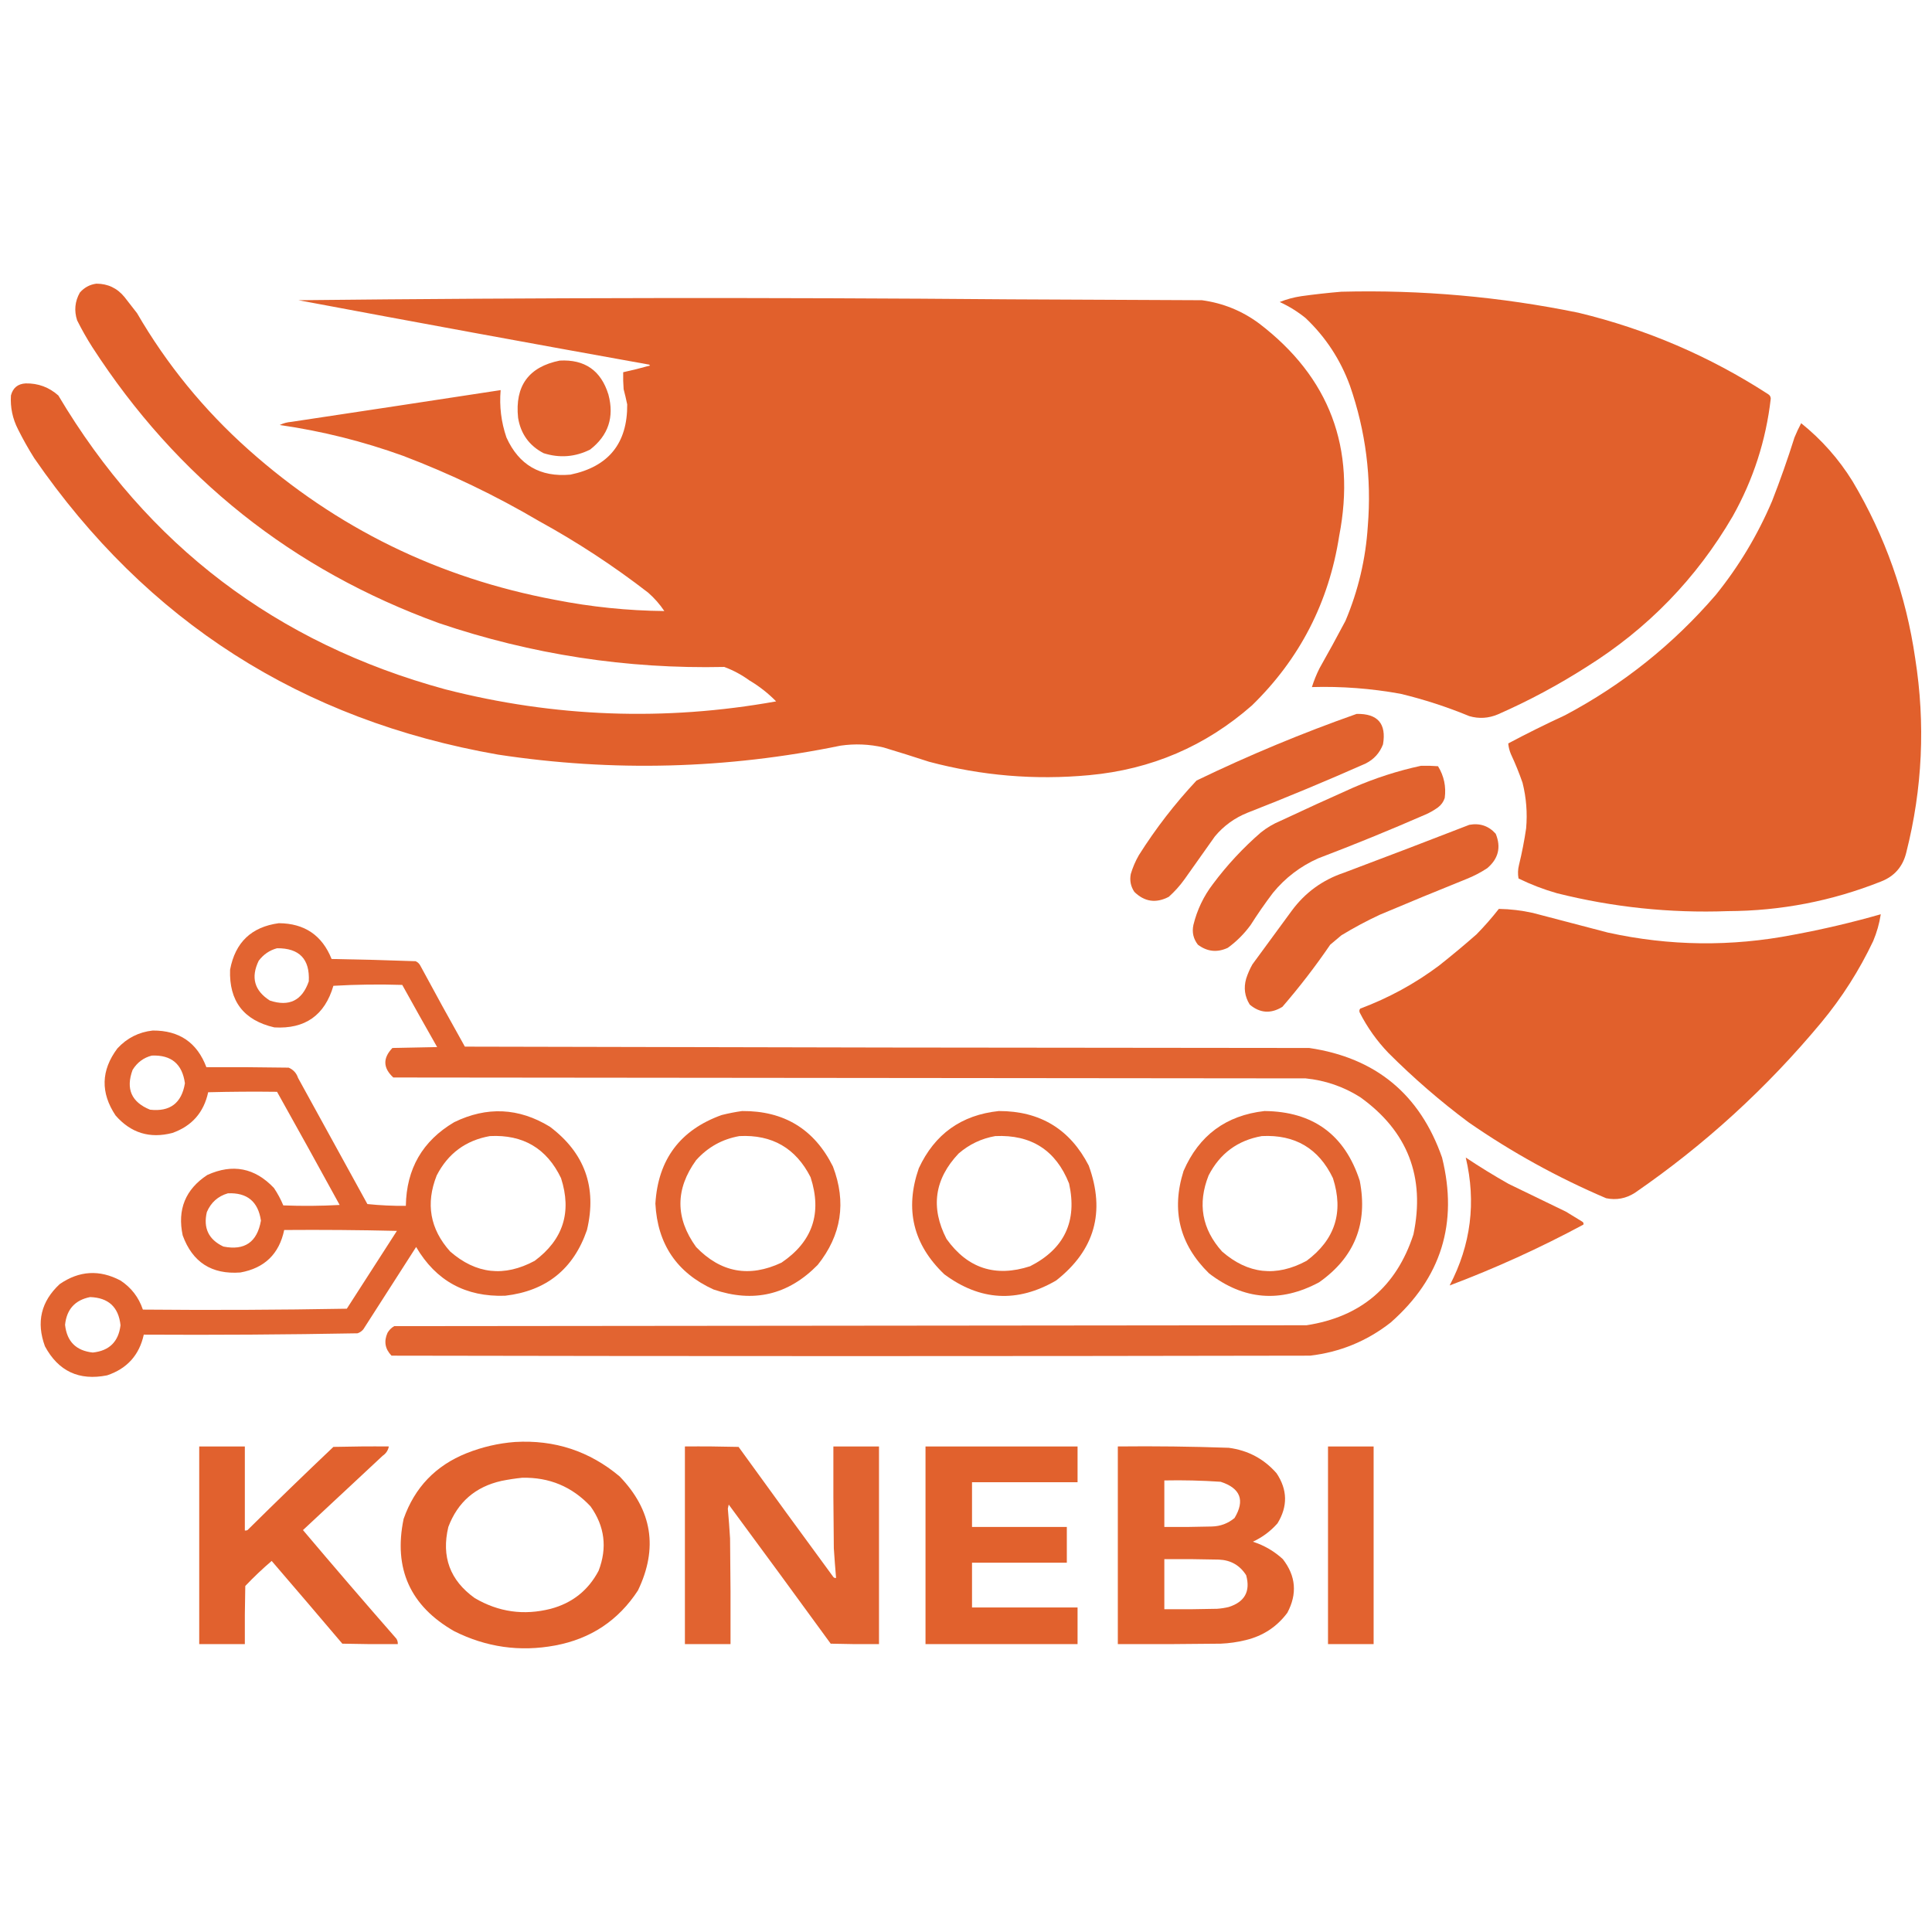 <?xml version="1.0" encoding="UTF-8" standalone="no" ?>
<!DOCTYPE svg PUBLIC "-//W3C//DTD SVG 1.1//EN" "http://www.w3.org/Graphics/SVG/1.1/DTD/svg11.dtd">
<svg xmlns="http://www.w3.org/2000/svg" xmlns:xlink="http://www.w3.org/1999/xlink" version="1.1" width="1080" height="1080" viewBox="0 0 1080 1080" xml:space="preserve">
<desc>Created with Fabric.js 5.2.4</desc>
<defs>
</defs>
<g transform="matrix(1 0 0 1 540 540)" id="0ce7afc0-24ad-4dab-9339-843433283c90"  >
<rect style="stroke: none; stroke-width: 1; stroke-dasharray: none; stroke-linecap: butt; stroke-dashoffset: 0; stroke-linejoin: miter; stroke-miterlimit: 4; fill: rgb(225, 96, 44); fill-rule: nonzero; opacity: 1; visibility: hidden;" vector-effect="non-scaling-stroke"  x="-540" y="-540" rx="0" ry="0" width="1080" height="1080" />
</g>
<g transform="matrix(1 0 0 1 540 540)" id="d1560e77-6385-499a-849a-9a75db8f9756"  >
</g>
<g transform="matrix(0.5 0 0 0.5 540 540)"  >
<g style="" vector-effect="non-scaling-stroke"   >
		<g transform="matrix(1 0 0 1 -322.55 -486.98)"  >
<path style="stroke: none; stroke-width: 1; stroke-dasharray: none; stroke-linecap: butt; stroke-dashoffset: 0; stroke-linejoin: miter; stroke-miterlimit: 4; fill: rgb(225, 96, 44); fill-rule: evenodd; opacity: 0.995;" vector-effect="non-scaling-stroke"  transform=" translate(-858.22, -694.37)" d="M 208.5 418.5 C 221.354 418.51 231.854 423.51 240 433.5 C 244.667 439.5 249.333 445.5 254 451.5 C 287.235 508.769 328.735 559.603 378.5 604 C 476.714 691.602 591.047 747.602 721.5 772 C 761.853 779.935 802.519 784.102 843.5 784.5 C 838.431 776.926 832.431 770.092 825.5 764 C 786.997 734.188 746.33 707.521 703.5 684 C 654.936 655.386 604.27 631.052 551.5 611 C 506.658 594.79 460.658 583.29 413.5 576.5 C 417.548 574.519 421.882 573.353 426.5 573 C 504.53 561.273 582.53 549.439 660.5 537.5 C 658.943 555.653 661.11 573.32 667 590.5 C 680.895 621.205 704.728 635.038 738.5 632 C 781.174 623.122 802.34 596.955 802 553.5 C 800.824 547.797 799.491 542.13 798 536.5 C 797.5 530.175 797.334 523.842 797.5 517.5 C 807.559 515.319 817.559 512.819 827.5 510 C 827.167 509.667 826.833 509.333 826.5 509 C 695.657 485.497 564.991 461.497 434.5 437 C 699.496 434.132 964.496 433.799 1229.5 436 C 1301.17 436.333 1372.83 436.667 1444.5 437 C 1468.1 440.197 1489.43 448.864 1508.5 463 C 1587.24 523.097 1617.07 602.263 1598 700.5 C 1586.45 774.78 1553.95 837.947 1500.5 890 C 1448.57 935.611 1387.91 961.611 1318.5 968 C 1257.92 973.649 1198.25 968.649 1139.5 953 C 1122.56 947.465 1105.56 942.131 1088.5 937 C 1072.62 933.324 1056.62 932.657 1040.5 935 C 913.406 961.167 785.739 964.501 657.5 945 C 437.595 906.521 264.762 796.021 139 613.5 C 132.493 603.157 126.493 592.49 121 581.5 C 114.842 569.538 112.175 556.871 113 543.5 C 115.191 534.977 120.691 530.477 129.5 530 C 143.434 529.755 155.6 534.255 166 543.5 C 265.558 710.978 409.725 820.478 598.5 872 C 720.853 903.334 844.186 907.834 968.5 885.5 C 959.528 876.362 949.528 868.529 938.5 862 C 929.881 855.726 920.548 850.726 910.5 847 C 801.289 849.409 694.955 833.076 591.5 798 C 427.657 738.466 298.49 635.633 204 489.5 C 197.813 479.793 192.146 469.793 187 459.5 C 183.488 448.746 184.488 438.413 190 428.5 C 194.997 422.796 201.163 419.462 208.5 418.5 Z" stroke-linecap="round" />
</g>
		<g transform="matrix(1 0 0 1 625.23 -515.82)"  >
<path style="stroke: none; stroke-width: 1; stroke-dasharray: none; stroke-linecap: butt; stroke-dashoffset: 0; stroke-linejoin: miter; stroke-miterlimit: 4; fill: rgb(225, 96, 44); fill-rule: evenodd; opacity: 0.997;" vector-effect="non-scaling-stroke"  transform=" translate(-1806, -665.53)" d="M 1600.5 427.5 C 1689.75 425.243 1778.08 433.076 1865.5 451 C 1941.46 469.321 2012.13 499.655 2077.5 542 C 2079.39 543.078 2080.39 544.745 2080.5 547 C 2075.16 593.686 2060.99 637.52 2038 678.5 C 1997.41 748.095 1942.91 804.262 1874.5 847 C 1842.95 867.181 1809.95 884.848 1775.5 900 C 1765 904.458 1754.33 905.125 1743.5 902 C 1718.48 891.658 1692.82 883.324 1666.5 877 C 1633.77 871.058 1600.77 868.558 1567.5 869.5 C 1569.76 862.305 1572.59 855.305 1576 848.5 C 1585.92 830.994 1595.59 813.327 1605 795.5 C 1619.31 761.614 1627.65 726.28 1630 689.5 C 1634.36 635.742 1627.69 583.408 1610 532.5 C 1599.38 503.414 1582.88 478.247 1560.5 457 C 1551.61 449.78 1541.94 443.78 1531.5 439 C 1539.19 435.909 1547.19 433.743 1555.5 432.5 C 1570.6 430.403 1585.6 428.736 1600.5 427.5 Z" stroke-linecap="round" />
</g>
		<g transform="matrix(1 0 0 1 -449.29 -623.44)"  >
<path style="stroke: none; stroke-width: 1; stroke-dasharray: none; stroke-linecap: butt; stroke-dashoffset: 0; stroke-linejoin: miter; stroke-miterlimit: 4; fill: rgb(225, 96, 44); fill-rule: evenodd; opacity: 0.987;" vector-effect="non-scaling-stroke"  transform=" translate(-731.48, -557.91)" d="M 726.5 504.5 C 754.56 502.949 772.726 515.615 781 542.5 C 787.714 567.692 780.881 588.192 760.5 604 C 743.71 612.339 726.376 613.672 708.5 608 C 692.465 599.62 682.965 586.453 680 568.5 C 676.285 532.855 691.785 511.522 726.5 504.5 Z" stroke-linecap="round" />
</g>
		<g transform="matrix(1 0 0 1 837.07 -333.87)"  >
<path style="stroke: none; stroke-width: 1; stroke-dasharray: none; stroke-linecap: butt; stroke-dashoffset: 0; stroke-linejoin: miter; stroke-miterlimit: 4; fill: rgb(225, 96, 44); fill-rule: evenodd; opacity: 0.996;" vector-effect="non-scaling-stroke"  transform=" translate(-2017.84, -847.48)" d="M 2114.5 574.5 C 2137.4 592.901 2156.57 614.567 2172 639.5 C 2208.41 700.733 2231.75 766.733 2242 837.5 C 2253.49 910.536 2250.16 982.869 2232 1054.5 C 2228.17 1070.34 2218.67 1081.18 2203.5 1087 C 2148.62 1108.78 2091.62 1119.78 2032.5 1120 C 1967.87 1122.37 1904.2 1115.7 1841.5 1100 C 1826.67 1095.78 1812.34 1090.28 1798.5 1083.5 C 1797.58 1078.51 1797.75 1073.51 1799 1068.5 C 1802.31 1054.95 1804.98 1041.29 1807 1027.5 C 1808.53 1010.26 1807.19 993.258 1803 976.5 C 1799.22 965.606 1794.89 954.94 1790 944.5 C 1788.35 940.578 1787.35 936.578 1787 932.5 C 1807.85 921.434 1829.02 910.934 1850.5 901 C 1915.02 866.8 1971.18 821.967 2019 766.5 C 2044.81 734.585 2065.81 699.585 2082 661.5 C 2091.12 638.135 2099.46 614.469 2107 590.5 C 2109.25 584.994 2111.75 579.66 2114.5 574.5 Z" stroke-linecap="round" />
</g>
		<g transform="matrix(1 0 0 1 325.38 -177.36)"  >
<path style="stroke: none; stroke-width: 1; stroke-dasharray: none; stroke-linecap: butt; stroke-dashoffset: 0; stroke-linejoin: miter; stroke-miterlimit: 4; fill: rgb(225, 96, 44); fill-rule: evenodd; opacity: 0.987;" vector-effect="non-scaling-stroke"  transform=" translate(-1506.15, -1003.99)" d="M 1617.5 899.5 C 1641.1 899.079 1650.93 910.412 1647 933.5 C 1643.31 943.19 1636.81 950.356 1627.5 955 C 1583.91 974.309 1539.91 992.643 1495.5 1010 C 1481.05 1015.8 1468.88 1024.64 1459 1036.5 C 1447.67 1052.5 1436.33 1068.5 1425 1084.5 C 1419.91 1091.6 1414.07 1098.1 1407.5 1104 C 1393.21 1111.47 1380.38 1109.63 1369 1098.5 C 1364.93 1092.42 1363.59 1085.75 1365 1078.5 C 1367.17 1071.16 1370.17 1064.16 1374 1057.5 C 1392.82 1027.67 1414.32 999.835 1438.5 974 C 1496.87 945.805 1556.54 920.972 1617.5 899.5 Z" stroke-linecap="round" />
</g>
		<g transform="matrix(1 0 0 1 394.66 -120.41)"  >
<path style="stroke: none; stroke-width: 1; stroke-dasharray: none; stroke-linecap: butt; stroke-dashoffset: 0; stroke-linejoin: miter; stroke-miterlimit: 4; fill: rgb(225, 96, 44); fill-rule: evenodd; opacity: 0.987;" vector-effect="non-scaling-stroke"  transform=" translate(-1575.43, -1060.94)" d="M 1689.5 957.5 C 1695.84 957.334 1702.18 957.5 1708.5 958 C 1715.19 968.942 1717.69 980.775 1716 993.5 C 1714.6 997.792 1712.1 1001.29 1708.5 1004 C 1704.16 1007.17 1699.49 1009.84 1694.5 1012 C 1654.9 1029.31 1614.9 1045.64 1574.5 1061 C 1554.62 1069.85 1537.79 1082.69 1524 1099.5 C 1515.17 1111.15 1506.84 1123.15 1499 1135.5 C 1491.78 1145.39 1483.28 1153.89 1473.5 1161 C 1461.6 1166.55 1450.43 1165.38 1440 1157.5 C 1434.95 1150.97 1433.28 1143.64 1435 1135.5 C 1439.13 1118.58 1446.46 1103.24 1457 1089.5 C 1472.74 1068.42 1490.58 1049.26 1510.5 1032 C 1517.17 1026.66 1524.51 1022.33 1532.5 1019 C 1559.38 1006.39 1586.38 994.059 1613.5 982 C 1638.14 971.285 1663.47 963.118 1689.5 957.5 Z" stroke-linecap="round" />
</g>
		<g transform="matrix(1 0 0 1 453.5 -53.7)"  >
<path style="stroke: none; stroke-width: 1; stroke-dasharray: none; stroke-linecap: butt; stroke-dashoffset: 0; stroke-linejoin: miter; stroke-miterlimit: 4; fill: rgb(225, 96, 44); fill-rule: evenodd; opacity: 0.987;" vector-effect="non-scaling-stroke"  transform=" translate(-1634.27, -1127.65)" d="M 1743.5 1023.5 C 1755.3 1021.38 1765.14 1024.71 1773 1033.5 C 1779.19 1048.57 1776.02 1061.4 1763.5 1072 C 1756.27 1076.78 1748.61 1080.78 1740.5 1084 C 1708.05 1097.06 1675.72 1110.39 1643.5 1124 C 1628.69 1130.9 1614.36 1138.57 1600.5 1147 C 1596.33 1150.5 1592.17 1154 1588 1157.5 C 1571.5 1181.66 1553.67 1204.83 1534.5 1227 C 1521.6 1234.98 1509.43 1234.14 1498 1224.5 C 1492.38 1215.49 1491.04 1205.82 1494 1195.5 C 1495.78 1189.93 1498.12 1184.6 1501 1179.5 C 1515.67 1159.5 1530.33 1139.5 1545 1119.5 C 1559.97 1099.21 1579.47 1085.05 1603.5 1077 C 1650.39 1059.37 1697.06 1041.54 1743.5 1023.5 Z" stroke-linecap="round" />
</g>
		<g transform="matrix(1 0 0 1 731.26 98.37)"  >
<path style="stroke: none; stroke-width: 1; stroke-dasharray: none; stroke-linecap: butt; stroke-dashoffset: 0; stroke-linejoin: miter; stroke-miterlimit: 4; fill: rgb(225, 96, 44); fill-rule: evenodd; opacity: 0.996;" vector-effect="non-scaling-stroke"  transform=" translate(-1912.03, -1279.72)" d="M 1776.5 1117.5 C 1789.31 1117.72 1801.98 1119.22 1814.5 1122 C 1842.5 1129.33 1870.5 1136.67 1898.5 1144 C 1967.34 1159.1 2036.34 1159.93 2105.5 1146.5 C 2138.56 1140.4 2171.23 1132.73 2203.5 1123.5 C 2201.91 1133.84 2199.08 1143.84 2195 1153.5 C 2179.42 1186.34 2160.09 1216.67 2137 1244.5 C 2076.05 1317.8 2006.55 1381.3 1928.5 1435 C 1918.59 1441.32 1907.92 1443.32 1896.5 1441 C 1842.05 1417.78 1790.71 1389.45 1742.5 1356 C 1710.89 1332.41 1681.06 1306.57 1653 1278.5 C 1640.12 1265.08 1629.46 1250.08 1621 1233.5 C 1620.28 1231.89 1620.45 1230.39 1621.5 1229 C 1653.24 1217.14 1682.57 1201.14 1709.5 1181 C 1723.79 1169.71 1737.79 1158.04 1751.5 1146 C 1760.41 1136.92 1768.75 1127.42 1776.5 1117.5 Z" stroke-linecap="round" />
</g>
		<g transform="matrix(1 0 0 1 -141.97 194.15)"  >
<path style="stroke: none; stroke-width: 1; stroke-dasharray: none; stroke-linecap: butt; stroke-dashoffset: 0; stroke-linejoin: miter; stroke-miterlimit: 4; fill: rgb(225, 96, 44); fill-rule: evenodd; opacity: 0.976;" vector-effect="non-scaling-stroke"  transform=" translate(-1038.8, -1375.5)" d="M 412.5 1133.5 C 441.21 1133.68 460.876 1147.01 471.5 1173.5 C 502.914 1174.01 534.247 1174.85 565.5 1176 C 568 1177.17 569.833 1179 571 1181.5 C 587.246 1211.66 603.746 1241.66 620.5 1271.5 C 935.166 1272.33 1249.83 1272.83 1564.5 1273 C 1638.74 1283.91 1688.24 1324.74 1713 1395.5 C 1731.22 1468.83 1712.05 1530.33 1655.5 1580 C 1629.04 1600.71 1599.04 1613.05 1565.5 1617 C 1223.17 1617.67 880.833 1617.67 538.5 1617 C 531.255 1609.55 529.755 1601.05 534 1591.5 C 535.833 1588.33 538.333 1585.83 541.5 1584 C 881.5 1583.67 1221.5 1583.33 1561.5 1583 C 1622.16 1573.67 1662 1539.83 1681 1481.5 C 1694.42 1417.21 1674.58 1366.04 1621.5 1328 C 1602.83 1316.22 1582.5 1309.22 1560.5 1307 C 1220.5 1306.67 880.5 1306.33 540.5 1306 C 528.953 1295.39 528.62 1284.39 539.5 1273 C 556.167 1272.67 572.833 1272.33 589.5 1272 C 576.373 1248.91 563.373 1225.75 550.5 1202.5 C 524.83 1201.67 499.163 1202 473.5 1203.5 C 463.84 1236.5 441.84 1252 407.5 1250 C 373.263 1242.1 356.763 1220.6 358 1185.5 C 363.719 1154.94 381.885 1137.61 412.5 1133.5 Z M 410.5 1161.5 C 435.472 1161.3 447.306 1173.64 446 1198.5 C 438.587 1219.96 424.087 1227.12 402.5 1220 C 385.149 1208.94 380.983 1194.11 390 1175.5 C 395.291 1168.45 402.125 1163.78 410.5 1161.5 Z" stroke-linecap="round" />
</g>
		<g transform="matrix(1 0 0 1 -727.23 265.76)"  >
<path style="stroke: none; stroke-width: 1; stroke-dasharray: none; stroke-linecap: butt; stroke-dashoffset: 0; stroke-linejoin: miter; stroke-miterlimit: 4; fill: rgb(225, 96, 44); fill-rule: evenodd; opacity: 0.977;" vector-effect="non-scaling-stroke"  transform=" translate(-453.53, -1447.11)" d="M 271.5 1253.5 C 301.17 1253.31 321.17 1266.98 331.5 1294.5 C 362.168 1294.33 392.835 1294.5 423.5 1295 C 428.712 1297.25 432.212 1301.08 434 1306.5 C 459.833 1353.5 485.667 1400.5 511.5 1447.5 C 525.795 1448.97 540.128 1449.64 554.5 1449.5 C 555.129 1408.09 573.129 1376.93 608.5 1356 C 645.083 1338.15 680.749 1339.81 715.5 1361 C 754.503 1390.34 768.337 1428.84 757 1476.5 C 741.971 1520.19 711.471 1544.69 665.5 1550 C 621.35 1551.51 588.183 1533.35 566 1495.5 C 546.333 1526.17 526.667 1556.83 507 1587.5 C 505.269 1589.62 503.102 1591.12 500.5 1592 C 420.849 1593.46 341.183 1593.96 261.5 1593.5 C 256.486 1616.35 242.82 1631.52 220.5 1639 C 189.183 1645.26 166.017 1634.42 151 1606.5 C 141.116 1579.57 146.616 1556.4 167.5 1537 C 189.331 1521.94 211.997 1520.6 235.5 1533 C 247.562 1540.95 255.895 1551.79 260.5 1565.5 C 336.5 1566.21 412.5 1565.87 488.5 1564.5 C 507.167 1535.5 525.833 1506.5 544.5 1477.5 C 502.505 1476.5 460.505 1476.17 418.5 1476.5 C 412.859 1503.31 396.526 1519.14 369.5 1524 C 337.445 1526.4 315.945 1512.56 305 1482.5 C 298.872 1453.61 308.039 1431.11 332.5 1415 C 360.838 1402.14 385.671 1406.97 407 1429.5 C 411.15 1435.63 414.65 1442.13 417.5 1449 C 438.508 1449.83 459.508 1449.67 480.5 1448.5 C 457.367 1406.21 434.034 1364.04 410.5 1322 C 384.832 1321.67 359.165 1321.83 333.5 1322.5 C 328.61 1345.13 315.277 1360.29 293.5 1368 C 268.278 1374.57 247.111 1368.07 230 1348.5 C 212.981 1323 213.647 1298 232 1273.5 C 242.743 1261.88 255.91 1255.21 271.5 1253.5 Z M 270.5 1281.5 C 292.256 1280.59 304.589 1290.92 307.5 1312.5 C 303.818 1334.68 290.818 1344.52 268.5 1342 C 247.682 1333.52 241.182 1318.69 249 1297.5 C 254.121 1289.19 261.288 1283.85 270.5 1281.5 Z M 648.5 1371.5 C 685.566 1369.61 712.066 1385.27 728 1418.5 C 740.232 1456.47 730.398 1487.3 698.5 1511 C 664.471 1529.29 632.971 1525.79 604 1500.5 C 581.503 1475.34 576.503 1447.01 589 1415.5 C 601.652 1390.94 621.486 1376.28 648.5 1371.5 Z M 355.5 1435.5 C 377.015 1434.51 389.348 1444.68 392.5 1466 C 388.276 1490.1 374.276 1499.76 350.5 1495 C 334.021 1487.21 327.854 1474.37 332 1456.5 C 336.605 1445.72 344.438 1438.72 355.5 1435.5 Z M 201.5 1551.5 C 222.024 1552.19 233.358 1562.69 235.5 1583 C 233.266 1601.4 222.933 1611.57 204.5 1613.5 C 185.838 1611.5 175.505 1601.17 173.5 1582.5 C 175.297 1565.17 184.631 1554.84 201.5 1551.5 Z" stroke-linecap="round" />
</g>
		<g transform="matrix(1 0 0 1 -243.85 265.48)"  >
<path style="stroke: none; stroke-width: 1; stroke-dasharray: none; stroke-linecap: butt; stroke-dashoffset: 0; stroke-linejoin: miter; stroke-miterlimit: 4; fill: rgb(225, 96, 44); fill-rule: evenodd; opacity: 0.976;" vector-effect="non-scaling-stroke"  transform=" translate(-936.92, -1446.83)" d="M 930.5 1343.5 C 977.389 1343.18 1011.22 1363.85 1032 1405.5 C 1047.25 1445.5 1041.59 1482.17 1015 1515.5 C 982.064 1549.11 943.231 1558.27 898.5 1543 C 857.508 1524.3 835.841 1492.3 833.5 1447 C 836.48 1397.7 861.146 1364.7 907.5 1348 C 915.223 1346.05 922.889 1344.55 930.5 1343.5 Z M 927.5 1371.5 C 964.036 1369.68 990.536 1385.01 1007 1417.5 C 1020.05 1457.68 1009.22 1489.52 974.5 1513 C 938.425 1529.96 906.592 1524.13 879 1495.5 C 855.667 1463.17 855.667 1430.83 879 1398.5 C 892.104 1383.87 908.271 1374.87 927.5 1371.5 Z" stroke-linecap="round" />
</g>
		<g transform="matrix(1 0 0 1 42.8 265.52)"  >
<path style="stroke: none; stroke-width: 1; stroke-dasharray: none; stroke-linecap: butt; stroke-dashoffset: 0; stroke-linejoin: miter; stroke-miterlimit: 4; fill: rgb(225, 96, 44); fill-rule: evenodd; opacity: 0.975;" vector-effect="non-scaling-stroke"  transform=" translate(-1223.57, -1446.87)" d="M 1217.5 1343.5 C 1263.57 1343.45 1297.07 1363.79 1318 1404.5 C 1336.83 1456.32 1324.66 1499.15 1281.5 1533 C 1238.23 1558.11 1196.56 1555.78 1156.5 1526 C 1121.63 1492.7 1112.13 1453.2 1128 1407.5 C 1145.77 1369.22 1175.6 1347.89 1217.5 1343.5 Z M 1213.5 1371.5 C 1253.72 1369.68 1281.22 1387.34 1296 1424.5 C 1305.33 1466.67 1290.83 1497.5 1252.5 1517 C 1213.72 1529.63 1182.55 1519.46 1159 1486.5 C 1140.94 1451.46 1145.44 1419.63 1172.5 1391 C 1184.42 1380.71 1198.09 1374.21 1213.5 1371.5 Z" stroke-linecap="round" />
</g>
		<g transform="matrix(1 0 0 1 339.95 265.49)"  >
<path style="stroke: none; stroke-width: 1; stroke-dasharray: none; stroke-linecap: butt; stroke-dashoffset: 0; stroke-linejoin: miter; stroke-miterlimit: 4; fill: rgb(225, 96, 44); fill-rule: evenodd; opacity: 0.976;" vector-effect="non-scaling-stroke"  transform=" translate(-1520.72, -1446.84)" d="M 1514.5 1343.5 C 1568.84 1344.04 1604.34 1370.04 1621 1421.5 C 1630.29 1469.34 1615.12 1507.17 1575.5 1535 C 1532.28 1558.16 1491.28 1554.83 1452.5 1525 C 1419.57 1492.79 1410.07 1454.62 1424 1410.5 C 1441.28 1370.71 1471.45 1348.38 1514.5 1343.5 Z M 1511.5 1371.5 C 1548.57 1369.61 1575.07 1385.27 1591 1418.5 C 1603.23 1456.47 1593.4 1487.3 1561.5 1511 C 1527.47 1529.29 1495.97 1525.79 1467 1500.5 C 1444.5 1475.34 1439.5 1447.01 1452 1415.5 C 1464.65 1390.94 1484.49 1376.28 1511.5 1371.5 Z" stroke-linecap="round" />
</g>
		<g transform="matrix(1 0 0 1 615.58 285.65)"  >
<path style="stroke: none; stroke-width: 1; stroke-dasharray: none; stroke-linecap: butt; stroke-dashoffset: 0; stroke-linejoin: miter; stroke-miterlimit: 4; fill: rgb(225, 96, 44); fill-rule: evenodd; opacity: 0.983;" vector-effect="non-scaling-stroke"  transform=" translate(-1796.35, -1467)" d="M 1739.5 1395.5 C 1755.09 1405.9 1771.09 1415.73 1787.5 1425 C 1808.83 1435.33 1830.17 1445.67 1851.5 1456 C 1857.5 1459.67 1863.5 1463.33 1869.5 1467 C 1871.01 1467.84 1871.51 1469 1871 1470.5 C 1822.4 1496.61 1772.57 1519.28 1721.5 1538.5 C 1745.3 1493.1 1751.3 1445.43 1739.5 1395.5 Z" stroke-linecap="round" />
</g>
		<g transform="matrix(1 0 0 1 -492.84 647.33)"  >
<path style="stroke: none; stroke-width: 1; stroke-dasharray: none; stroke-linecap: butt; stroke-dashoffset: 0; stroke-linejoin: miter; stroke-miterlimit: 4; fill: rgb(225, 96, 44); fill-rule: evenodd; opacity: 0.985;" vector-effect="non-scaling-stroke"  transform=" translate(-687.92, -1828.68)" d="M 676.5 1713.5 C 720.793 1710.88 759.793 1723.71 793.5 1752 C 829.904 1789.7 836.737 1832.2 814 1879.5 C 792.079 1913.07 761.246 1933.57 721.5 1941 C 682.061 1948.36 644.394 1943.03 608.5 1925 C 559.346 1896.86 540.513 1855.02 552 1799.5 C 564.335 1764.36 587.835 1739.86 622.5 1726 C 639.997 1719.07 657.997 1714.9 676.5 1713.5 Z M 684.5 1753.5 C 714.924 1752.81 740.424 1763.47 761 1785.5 C 776.88 1807.8 779.88 1831.8 770 1857.5 C 758.421 1879.4 740.588 1893.57 716.5 1900 C 686.454 1907.66 658.121 1903.66 631.5 1888 C 603.888 1868.25 594.054 1841.75 602 1808.5 C 612.492 1780.68 632.325 1763.52 661.5 1757 C 669.257 1755.45 676.924 1754.28 684.5 1753.5 Z" stroke-linecap="round" />
</g>
		<g transform="matrix(1 0 0 1 -746.26 647.65)"  >
<path style="stroke: none; stroke-width: 1; stroke-dasharray: none; stroke-linecap: butt; stroke-dashoffset: 0; stroke-linejoin: miter; stroke-miterlimit: 4; fill: rgb(225, 96, 44); fill-rule: evenodd; opacity: 0.985;" vector-effect="non-scaling-stroke"  transform=" translate(-434.51, -1829)" d="M 323.5 1718.5 C 340.5 1718.5 357.5 1718.5 374.5 1718.5 C 374.5 1749.83 374.5 1781.17 374.5 1812.5 C 375.552 1812.65 376.552 1812.48 377.5 1812 C 409.196 1780.64 441.196 1749.64 473.5 1719 C 494.164 1718.5 514.831 1718.33 535.5 1718.5 C 534.681 1722.85 532.348 1726.35 528.5 1729 C 498.833 1756.67 469.167 1784.33 439.5 1812 C 473.959 1852.79 508.793 1893.29 544 1933.5 C 545.128 1935.35 545.628 1937.35 545.5 1939.5 C 524.831 1939.67 504.164 1939.5 483.5 1939 C 457.285 1908.07 430.952 1877.24 404.5 1846.5 C 394.213 1855.29 384.38 1864.62 375 1874.5 C 374.5 1896.16 374.333 1917.83 374.5 1939.5 C 357.5 1939.5 340.5 1939.5 323.5 1939.5 C 323.5 1865.83 323.5 1792.17 323.5 1718.5 Z" stroke-linecap="round" />
</g>
		<g transform="matrix(1 0 0 1 -205.77 647.65)"  >
<path style="stroke: none; stroke-width: 1; stroke-dasharray: none; stroke-linecap: butt; stroke-dashoffset: 0; stroke-linejoin: miter; stroke-miterlimit: 4; fill: rgb(225, 96, 44); fill-rule: evenodd; opacity: 0.978;" vector-effect="non-scaling-stroke"  transform=" translate(-975, -1829)" d="M 866.5 1718.5 C 886.503 1718.33 906.503 1718.5 926.5 1719 C 961.64 1767.64 996.973 1816.14 1032.5 1864.5 C 1033.32 1865.39 1034.32 1865.72 1035.5 1865.5 C 1034.56 1854.52 1033.72 1843.52 1033 1832.5 C 1032.5 1794.5 1032.33 1756.5 1032.5 1718.5 C 1049.5 1718.5 1066.5 1718.5 1083.5 1718.5 C 1083.5 1792.17 1083.5 1865.83 1083.5 1939.5 C 1065.5 1939.67 1047.5 1939.5 1029.5 1939 C 991.661 1887 953.661 1835.17 915.5 1783.5 C 915.167 1785 914.833 1786.5 914.5 1788 C 915.499 1799.15 916.332 1810.32 917 1821.5 C 917.5 1860.83 917.667 1900.17 917.5 1939.5 C 900.5 1939.5 883.5 1939.5 866.5 1939.5 C 866.5 1865.83 866.5 1792.17 866.5 1718.5 Z" stroke-linecap="round" />
</g>
		<g transform="matrix(1 0 0 1 39.73 647.65)"  >
<path style="stroke: none; stroke-width: 1; stroke-dasharray: none; stroke-linecap: butt; stroke-dashoffset: 0; stroke-linejoin: miter; stroke-miterlimit: 4; fill: rgb(225, 96, 44); fill-rule: evenodd; opacity: 0.991;" vector-effect="non-scaling-stroke"  transform=" translate(-1220.5, -1829)" d="M 1135.5 1718.5 C 1192.17 1718.5 1248.83 1718.5 1305.5 1718.5 C 1305.5 1731.83 1305.5 1745.17 1305.5 1758.5 C 1266.17 1758.5 1226.83 1758.5 1187.5 1758.5 C 1187.5 1775.17 1187.5 1791.83 1187.5 1808.5 C 1222.83 1808.5 1258.17 1808.5 1293.5 1808.5 C 1293.5 1821.83 1293.5 1835.17 1293.5 1848.5 C 1258.17 1848.5 1222.83 1848.5 1187.5 1848.5 C 1187.5 1865.17 1187.5 1881.83 1187.5 1898.5 C 1226.83 1898.5 1266.17 1898.5 1305.5 1898.5 C 1305.5 1912.17 1305.5 1925.83 1305.5 1939.5 C 1248.83 1939.5 1192.17 1939.5 1135.5 1939.5 C 1135.5 1865.83 1135.5 1792.17 1135.5 1718.5 Z" stroke-linecap="round" />
</g>
		<g transform="matrix(1 0 0 1 268.18 647.6)"  >
<path style="stroke: none; stroke-width: 1; stroke-dasharray: none; stroke-linecap: butt; stroke-dashoffset: 0; stroke-linejoin: miter; stroke-miterlimit: 4; fill: rgb(225, 96, 44); fill-rule: evenodd; opacity: 0.987;" vector-effect="non-scaling-stroke"  transform=" translate(-1448.94, -1828.95)" d="M 1350.5 1718.5 C 1391.86 1718.05 1433.19 1718.55 1474.5 1720 C 1496.04 1722.85 1513.88 1732.35 1528 1748.5 C 1540.28 1766.94 1540.61 1785.6 1529 1804.5 C 1521.24 1813.26 1512.08 1820.09 1501.5 1825 C 1514.16 1829.08 1525.33 1835.58 1535 1844.5 C 1549.63 1863.33 1551.3 1883.33 1540 1904.5 C 1528.28 1920.19 1512.78 1930.35 1493.5 1935 C 1484.3 1937.27 1474.97 1938.6 1465.5 1939 C 1427.17 1939.5 1388.83 1939.67 1350.5 1939.5 C 1350.5 1865.83 1350.5 1792.17 1350.5 1718.5 Z M 1402.5 1756.5 C 1423.54 1756.07 1444.54 1756.57 1465.5 1758 C 1487.68 1765.23 1492.85 1778.73 1481 1798.5 C 1473.65 1804.62 1465.15 1807.79 1455.5 1808 C 1437.84 1808.5 1420.17 1808.67 1402.5 1808.5 C 1402.5 1791.17 1402.5 1773.83 1402.5 1756.5 Z M 1402.5 1844.5 C 1422.84 1844.33 1443.17 1844.5 1463.5 1845 C 1476.83 1845.57 1486.99 1851.41 1494 1862.5 C 1498.93 1880.47 1492.43 1892.3 1474.5 1898 C 1470.23 1899.03 1465.89 1899.7 1461.5 1900 C 1441.84 1900.5 1422.17 1900.67 1402.5 1900.5 C 1402.5 1881.83 1402.5 1863.17 1402.5 1844.5 Z" stroke-linecap="round" />
</g>
		<g transform="matrix(1 0 0 1 430.23 647.65)"  >
<path style="stroke: none; stroke-width: 1; stroke-dasharray: none; stroke-linecap: butt; stroke-dashoffset: 0; stroke-linejoin: miter; stroke-miterlimit: 4; fill: rgb(225, 96, 44); fill-rule: evenodd; opacity: 0.983;" vector-effect="non-scaling-stroke"  transform=" translate(-1611, -1829)" d="M 1585.5 1718.5 C 1602.5 1718.5 1619.5 1718.5 1636.5 1718.5 C 1636.5 1792.17 1636.5 1865.83 1636.5 1939.5 C 1619.5 1939.5 1602.5 1939.5 1585.5 1939.5 C 1585.5 1865.83 1585.5 1792.17 1585.5 1718.5 Z" stroke-linecap="round" />
</g>
</g>
</g>
</svg>